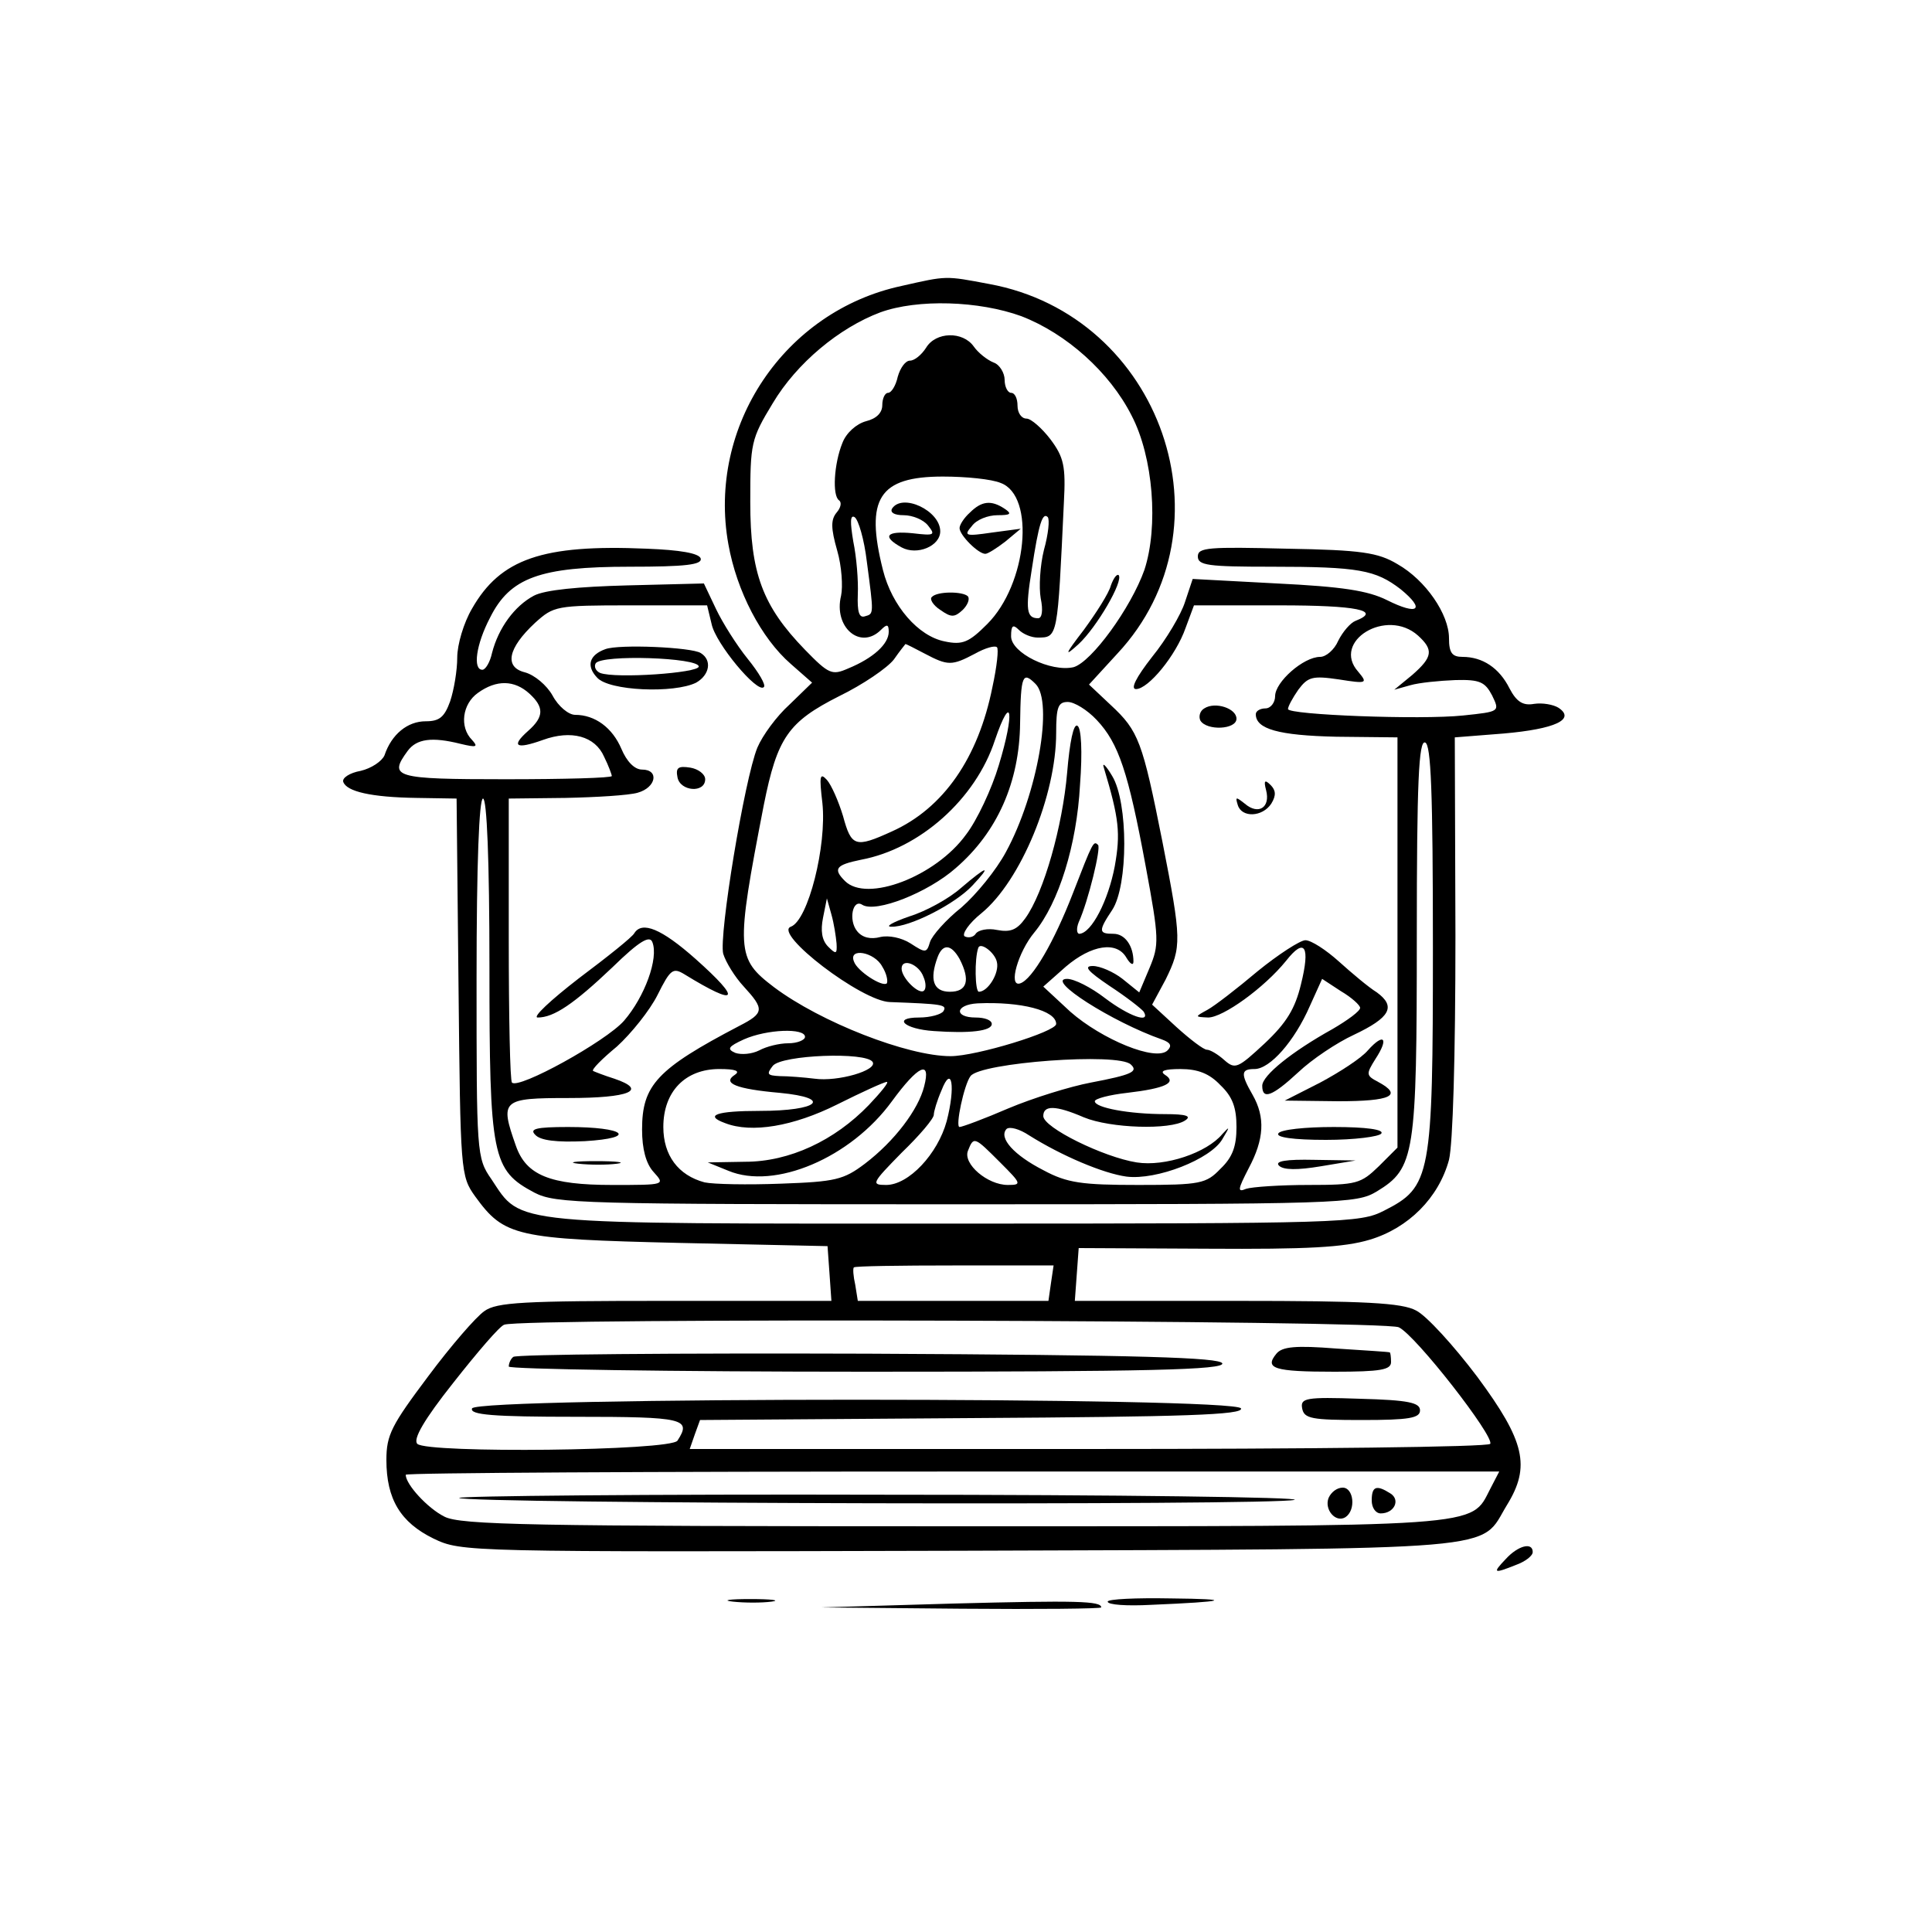 <?xml version="1.0" standalone="no"?>
<!DOCTYPE svg PUBLIC "-//W3C//DTD SVG 20010904//EN"
 "http://www.w3.org/TR/2001/REC-SVG-20010904/DTD/svg10.dtd">
<svg version="1.0" xmlns="http://www.w3.org/2000/svg"
 width="300pt" height="300pt" viewBox="0 0 300 300"
 preserveAspectRatio="xMidYMid meet">
<g transform="translate(0,300) scale(0.1,-0.1)"
fill="#000000" stroke="none">
<path d="M1400 2556 c-182 -39 -302 -218 -269 -401 13 -73 51 -146 97 -186
l33 -29 -35 -34 c-20 -18 -42 -48 -50 -67 -20 -49 -60 -292 -53 -320 4 -13 18
-36 32 -51 32 -35 32 -41 -7 -61 -128 -67 -151 -92 -151 -161 0 -30 6 -53 18
-66 18 -20 18 -20 -64 -20 -97 0 -134 15 -150 61 -25 71 -22 74 82 74 94 0
124 12 71 30 -16 5 -31 11 -33 12 -3 2 14 19 37 38 22 20 51 56 63 80 20 40
24 43 42 32 83 -51 90 -41 17 24 -53 47 -83 59 -95 40 -3 -6 -42 -37 -86 -70
-44 -34 -73 -61 -64 -61 25 0 56 21 116 78 42 41 58 50 62 39 10 -25 -12 -85
-44 -122 -28 -32 -164 -107 -174 -96 -3 2 -5 103 -5 223 l0 218 88 1 c48 1 98
4 112 8 29 8 34 36 7 36 -12 0 -24 13 -32 32 -14 33 -41 53 -72 53 -10 0 -26
13 -35 30 -9 16 -28 32 -43 36 -32 8 -27 37 16 77 29 26 32 27 148 27 l119 0
7 -29 c6 -30 71 -108 81 -98 4 3 -8 23 -25 44 -17 21 -39 56 -49 77 l-19 40
-119 -3 c-76 -2 -128 -7 -145 -16 -30 -16 -55 -50 -65 -89 -3 -14 -10 -26 -15
-26 -15 0 -10 39 12 81 31 62 77 79 217 79 86 0 113 3 110 13 -3 8 -32 13 -84
15 -162 7 -227 -16 -271 -93 -13 -22 -23 -56 -23 -76 0 -20 -5 -50 -11 -68 -9
-25 -17 -31 -38 -31 -28 0 -53 -20 -64 -53 -4 -9 -20 -20 -37 -24 -17 -3 -29
-11 -27 -17 5 -15 43 -24 114 -25 l62 -1 3 -292 c3 -288 3 -294 26 -326 45
-62 63 -66 317 -72 l230 -5 3 -42 3 -43 -258 0 c-220 0 -262 -2 -281 -16 -13
-9 -52 -54 -87 -101 -57 -76 -65 -91 -65 -130 0 -61 22 -97 73 -122 44 -21 47
-21 819 -19 861 3 804 -1 848 71 37 60 28 99 -46 199 -37 49 -79 95 -95 103
-22 12 -79 15 -279 15 l-251 0 3 41 3 41 200 -1 c155 -1 212 2 252 14 60 18
107 65 123 124 6 25 10 158 10 348 l-1 308 76 6 c80 7 112 22 85 40 -8 5 -25
8 -38 6 -17 -3 -27 3 -38 24 -16 32 -42 49 -73 49 -16 0 -21 6 -21 29 0 37
-36 90 -80 115 -30 18 -56 22 -172 24 -121 3 -138 2 -138 -12 0 -14 16 -16
114 -16 136 0 162 -5 201 -35 39 -32 27 -41 -21 -17 -30 15 -70 21 -171 26
l-131 7 -12 -36 c-6 -19 -29 -58 -51 -85 -25 -32 -34 -50 -25 -50 19 0 62 52
77 95 l13 35 133 0 c120 0 159 -8 118 -24 -8 -3 -20 -17 -27 -31 -6 -14 -19
-25 -28 -25 -26 0 -70 -39 -70 -61 0 -10 -7 -19 -15 -19 -8 0 -15 -4 -15 -9 0
-23 35 -33 125 -35 l95 -1 0 -318 0 -319 -29 -29 c-28 -27 -34 -29 -109 -29
-44 0 -88 -3 -97 -6 -14 -6 -13 -1 4 32 24 45 26 79 6 114 -19 33 -18 40 3 40
24 0 62 43 86 98 l19 42 29 -19 c17 -10 30 -22 30 -26 0 -5 -19 -19 -43 -33
-63 -35 -109 -72 -109 -88 0 -22 15 -17 56 21 21 20 60 46 86 58 57 27 66 44
36 66 -13 8 -39 30 -59 48 -20 18 -43 33 -52 33 -8 0 -42 -22 -74 -48 -32 -27
-67 -54 -78 -60 -20 -11 -20 -11 1 -12 23 0 87 46 121 88 29 37 38 23 23 -37
-9 -37 -22 -59 -56 -91 -42 -39 -46 -41 -63 -26 -10 9 -22 16 -27 16 -5 0 -26
16 -47 35 l-38 35 21 39 c25 51 25 61 -5 214 -31 156 -37 172 -80 212 l-34 32
44 48 c183 196 69 525 -199 574 -69 13 -65 13 -136 -3z m186 -47 c70 -27 137
-87 171 -154 34 -65 42 -173 20 -240 -21 -59 -82 -143 -110 -151 -35 -8 -97
22 -97 48 0 17 3 19 12 10 7 -7 20 -12 29 -12 32 0 31 -1 41 210 3 56 0 70
-21 98 -13 17 -30 32 -37 32 -8 0 -14 9 -14 20 0 11 -4 20 -10 20 -5 0 -10 9
-10 20 0 11 -8 24 -17 27 -10 4 -24 15 -31 25 -17 24 -59 23 -74 -2 -7 -11
-18 -20 -25 -20 -7 0 -15 -11 -19 -25 -3 -14 -10 -25 -15 -25 -5 0 -9 -9 -9
-19 0 -12 -9 -21 -25 -25 -15 -4 -31 -18 -37 -34 -13 -32 -16 -82 -5 -89 4 -3
3 -11 -4 -19 -9 -11 -9 -24 1 -59 7 -24 9 -56 6 -70 -12 -49 30 -85 62 -53 9
9 12 9 12 -3 0 -19 -24 -41 -63 -57 -25 -11 -30 -9 -67 29 -66 68 -85 119 -85
229 0 92 1 98 35 154 37 62 103 117 167 141 58 21 153 18 219 -6z m-32 -259
c54 -20 41 -157 -21 -219 -28 -28 -38 -33 -66 -27 -41 8 -82 55 -96 111 -28
111 -6 145 93 145 36 0 76 -4 90 -10z m-208 -122 c11 -83 11 -81 -3 -85 -9 -3
-12 7 -11 34 1 21 -2 58 -7 82 -5 30 -5 42 2 38 6 -4 15 -35 19 -69z m275 18
c-6 -24 -8 -58 -5 -75 4 -19 2 -31 -4 -31 -18 0 -20 13 -10 75 11 73 17 90 25
82 3 -4 1 -26 -6 -51z m581 -133 c24 -22 23 -33 -9 -61 l-28 -23 25 7 c14 4
45 7 70 8 38 1 46 -3 57 -24 12 -25 12 -25 -45 -31 -66 -7 -272 1 -272 10 0 4
7 17 16 30 15 20 22 22 63 16 44 -7 45 -6 30 12 -42 47 44 100 93 56z m-766
-28 c36 -19 42 -19 78 0 16 9 31 13 34 10 3 -2 0 -30 -7 -62 -22 -110 -76
-188 -156 -224 -57 -26 -63 -24 -76 24 -7 23 -18 48 -25 56 -11 12 -12 6 -7
-36 7 -66 -22 -182 -49 -192 -28 -10 110 -116 154 -117 81 -3 89 -4 83 -14 -3
-5 -20 -10 -38 -10 -42 0 -23 -18 23 -21 56 -4 90 0 90 11 0 6 -11 10 -25 10
-34 0 -32 20 3 22 67 3 122 -11 122 -32 0 -12 -124 -50 -164 -50 -67 0 -202
53 -274 107 -59 45 -60 56 -16 283 21 105 38 129 117 169 37 18 75 44 85 57 9
13 18 24 18 24 1 0 15 -7 30 -15z m172 -47 c28 -28 3 -171 -46 -261 -15 -28
-46 -66 -69 -86 -24 -19 -46 -44 -49 -54 -5 -17 -7 -17 -30 -2 -14 9 -34 13
-47 10 -15 -4 -28 -1 -36 9 -14 17 -7 51 8 41 21 -13 102 19 145 57 65 56 99
134 100 225 1 75 4 81 24 61z m-786 -15 c23 -21 23 -36 -2 -58 -27 -24 -19
-29 23 -14 44 16 81 6 95 -26 7 -14 12 -28 12 -30 0 -3 -74 -5 -165 -5 -173 0
-182 3 -152 44 14 19 38 22 82 11 25 -6 28 -5 18 6 -20 20 -15 56 9 73 29 21
57 20 80 -1z m881 -41 c34 -36 49 -81 76 -227 21 -113 21 -122 6 -158 l-16
-38 -26 21 c-14 11 -35 20 -46 20 -15 0 -8 -8 26 -31 26 -17 49 -35 53 -40 11
-19 -23 -7 -60 21 -22 17 -48 30 -59 30 -35 0 70 -67 147 -94 14 -5 16 -10 9
-17 -18 -18 -102 17 -151 60 l-42 39 35 31 c40 34 79 40 94 14 6 -10 11 -13
11 -6 0 24 -13 43 -31 43 -23 0 -24 4 -2 37 25 38 25 167 0 208 -10 17 -16 22
-13 13 24 -80 26 -102 17 -153 -10 -53 -36 -104 -55 -105 -4 0 -5 8 -1 18 15
33 35 116 30 120 -7 7 -8 5 -39 -75 -29 -75 -63 -134 -82 -140 -19 -6 -3 49
22 79 38 46 66 136 71 229 4 52 2 89 -4 92 -6 4 -12 -25 -16 -73 -7 -82 -36
-186 -65 -226 -13 -18 -23 -22 -44 -18 -14 3 -29 0 -33 -6 -3 -5 -11 -7 -17
-4 -5 3 6 20 26 36 61 50 116 183 116 280 0 40 3 48 18 48 10 0 30 -12 45 -28z
m-152 -70 c-11 -37 -34 -86 -51 -108 -47 -65 -154 -106 -188 -72 -19 19 -14
25 25 33 91 17 178 94 208 186 26 76 31 43 6 -39z m674 -283 c0 -357 -3 -372
-76 -409 -37 -19 -63 -20 -666 -20 -700 0 -672 -3 -720 69 -23 33 -23 40 -23
312 0 179 4 279 10 279 6 0 10 -94 10 -262 0 -295 4 -315 70 -350 33 -17 73
-18 655 -18 604 0 621 1 653 20 59 36 62 56 62 396 0 240 3 305 13 301 9 -3
12 -75 12 -318z m-926 6 c1 -17 -1 -17 -13 -5 -10 10 -12 25 -8 45 l6 30 7
-25 c4 -14 7 -34 8 -45z m191 -24 c17 -33 12 -51 -15 -51 -26 0 -32 19 -19 54
8 21 21 20 34 -3z m58 -5 c4 -17 -14 -46 -28 -46 -6 0 -7 51 -1 68 3 10 26 -7
29 -22z m-178 -7 c7 -11 9 -23 7 -26 -7 -6 -46 19 -51 34 -9 22 32 15 44 -8z
m64 -16 c4 -9 4 -18 1 -21 -7 -8 -35 19 -35 34 0 17 27 7 34 -13z m-184 -93
c0 -5 -12 -10 -26 -10 -14 0 -34 -5 -45 -11 -12 -6 -28 -7 -37 -4 -14 6 -11
10 13 21 36 16 95 18 95 4z m105 -39 c8 -13 -54 -31 -90 -26 -16 2 -41 4 -54
4 -20 1 -21 3 -11 16 14 17 145 22 155 6z m401 -4 c12 -11 1 -16 -62 -28 -32
-6 -90 -24 -128 -40 -37 -16 -72 -29 -76 -29 -7 0 7 66 17 79 15 21 230 37
249 18z m-615 -16 c-20 -13 2 -22 70 -28 83 -8 60 -28 -31 -28 -68 0 -87 -7
-54 -19 41 -16 106 -5 174 29 38 19 73 35 77 35 4 0 -9 -16 -28 -36 -53 -55
-123 -88 -192 -88 l-58 -1 32 -13 c72 -30 190 20 254 108 41 56 61 65 50 23
-9 -36 -46 -85 -92 -120 -33 -25 -46 -28 -130 -31 -52 -2 -105 -1 -119 2 -41
11 -64 42 -64 86 0 55 34 90 87 90 25 0 33 -3 24 -9z m754 -16 c19 -18 25 -35
25 -65 0 -30 -6 -47 -25 -65 -22 -23 -31 -25 -127 -25 -88 0 -111 3 -148 23
-45 23 -70 50 -57 64 5 4 20 0 35 -10 51 -32 115 -59 151 -64 47 -6 131 27
149 58 12 20 12 21 0 8 -24 -29 -89 -51 -133 -44 -51 8 -145 54 -145 72 0 17
19 17 63 -2 41 -17 134 -20 157 -5 11 7 2 10 -31 10 -56 0 -109 10 -109 20 0
4 23 10 50 13 60 7 78 16 59 28 -9 6 -1 9 24 9 27 0 45 -7 62 -25z m-425 -56
c-14 -51 -59 -99 -94 -99 -24 0 -22 3 24 50 28 27 50 53 50 59 0 5 5 22 12 38
16 41 22 6 8 -48z m83 -64 c33 -33 34 -35 12 -35 -32 0 -70 33 -62 53 9 23 10
22 50 -18z m79 -187 l-4 -28 -148 0 -148 0 -4 25 c-3 13 -4 26 -2 27 1 2 72 3
156 3 l154 0 -4 -27z m540 -69 c26 -12 149 -170 142 -181 -3 -5 -284 -8 -624
-8 l-619 0 8 23 8 22 422 3 c331 2 422 5 418 15 -6 18 -1188 18 -1194 0 -4
-10 33 -13 161 -13 169 0 180 -3 158 -37 -10 -16 -389 -20 -404 -5 -7 7 10 37
56 95 37 47 72 88 79 90 26 11 1366 7 1389 -4z m142 -251 c-31 -60 -2 -58
-834 -58 -656 0 -765 2 -790 15 -26 13 -60 50 -60 65 0 3 382 5 849 5 l849 0
-14 -27z"/>
<path d="M1725 2091 c-3 -12 -23 -43 -42 -69 -30 -39 -31 -43 -8 -22 28 26 70
98 62 107 -3 2 -8 -5 -12 -16z"/>
<path d="M1385 2210 c-3 -6 4 -10 18 -10 14 0 31 -7 38 -16 12 -15 10 -16 -24
-12 -41 4 -48 -5 -17 -22 24 -13 60 2 60 25 0 32 -59 60 -75 35z"/>
<path d="M1506 2204 c-9 -8 -16 -19 -16 -24 0 -11 29 -40 40 -40 4 0 18 9 31
19 l24 20 -45 -6 c-41 -6 -44 -5 -31 10 7 10 25 17 40 17 20 0 23 2 11 10 -21
14 -36 12 -54 -6z"/>
<path d="M1447 2073 c-4 -3 2 -13 13 -20 17 -12 22 -12 35 0 8 8 11 17 8 21
-8 8 -48 8 -56 -1z"/>
<path d="M1492 1621 c-18 -16 -54 -36 -80 -44 -26 -9 -38 -16 -28 -16 28 -1
99 35 126 64 31 33 23 31 -18 -4z"/>
<path d="M1982 898 c-19 -23 -4 -28 90 -28 72 0 88 3 88 15 0 8 -1 15 -2 15
-2 1 -39 3 -83 6 -63 5 -84 3 -93 -8z"/>
<path d="M797 893 c-4 -3 -7 -10 -7 -15 0 -4 250 -8 556 -8 440 0 555 3 552
13 -4 9 -124 13 -550 15 -299 1 -548 -1 -551 -5z"/>
<path d="M2022 813 c3 -16 15 -18 93 -18 73 0 90 3 90 15 0 12 -18 16 -93 18
-85 3 -93 1 -90 -15z"/>
<path d="M2063 674 c-7 -18 11 -39 26 -30 17 11 13 46 -4 46 -9 0 -18 -7 -22
-16z"/>
<path d="M2130 670 c0 -11 6 -20 14 -20 21 0 31 21 15 31 -22 14 -29 11 -29
-11z"/>
<path d="M713 674 c9 -9 1267 -12 1297 -3 14 4 -274 8 -639 8 -365 1 -662 -2
-658 -5z"/>
<path d="M940 1992 c-25 -9 -30 -26 -13 -44 18 -21 120 -25 154 -8 21 12 25
35 7 46 -14 9 -127 14 -148 6z m145 -27 c0 -10 -129 -19 -153 -10 -7 3 -10 10
-7 15 9 14 160 9 160 -5z"/>
<path d="M1870 1900 c-7 -4 -9 -13 -6 -19 10 -16 56 -14 56 3 0 16 -33 27 -50
16z"/>
<path d="M1052 1793 c4 -22 43 -25 43 -3 0 8 -11 16 -23 18 -19 3 -23 0 -20
-15z"/>
<path d="M1966 1773 c7 -27 -12 -39 -33 -21 -14 11 -15 11 -11 -2 6 -20 38
-19 52 2 8 13 7 21 -1 29 -9 9 -11 7 -7 -8z"/>
<path d="M2124 1369 c-10 -12 -44 -34 -74 -50 l-55 -28 83 -1 c82 0 101 9 62
30 -19 10 -19 12 -4 36 21 32 13 41 -12 13z"/>
<path d="M831 1238 c8 -9 33 -12 77 -10 83 5 63 22 -26 22 -50 0 -60 -3 -51
-12z"/>
<path d="M1985 1240 c-4 -6 23 -10 74 -10 44 0 83 5 86 10 4 6 -23 10 -74 10
-44 0 -83 -4 -86 -10z"/>
<path d="M898 1193 c18 -2 45 -2 60 0 15 2 0 4 -33 4 -33 0 -45 -2 -27 -4z"/>
<path d="M1986 1190 c7 -7 29 -7 65 -1 l54 9 -64 1 c-44 1 -62 -2 -55 -9z"/>
<path d="M2338 579 c-21 -22 -19 -23 16 -9 14 5 26 14 26 20 0 16 -23 10 -42
-11z"/>
<path d="M1138 513 c18 -2 45 -2 60 0 15 2 0 4 -33 4 -33 0 -45 -2 -27 -4z"/>
<path d="M1480 510 l-205 -6 218 -2 c119 -1 217 0 217 2 0 10 -38 11 -230 6z"/>
<path d="M1720 513 c0 -5 30 -7 67 -5 119 5 131 9 31 10 -54 1 -98 -1 -98 -5z"/>
</g>
</svg>
